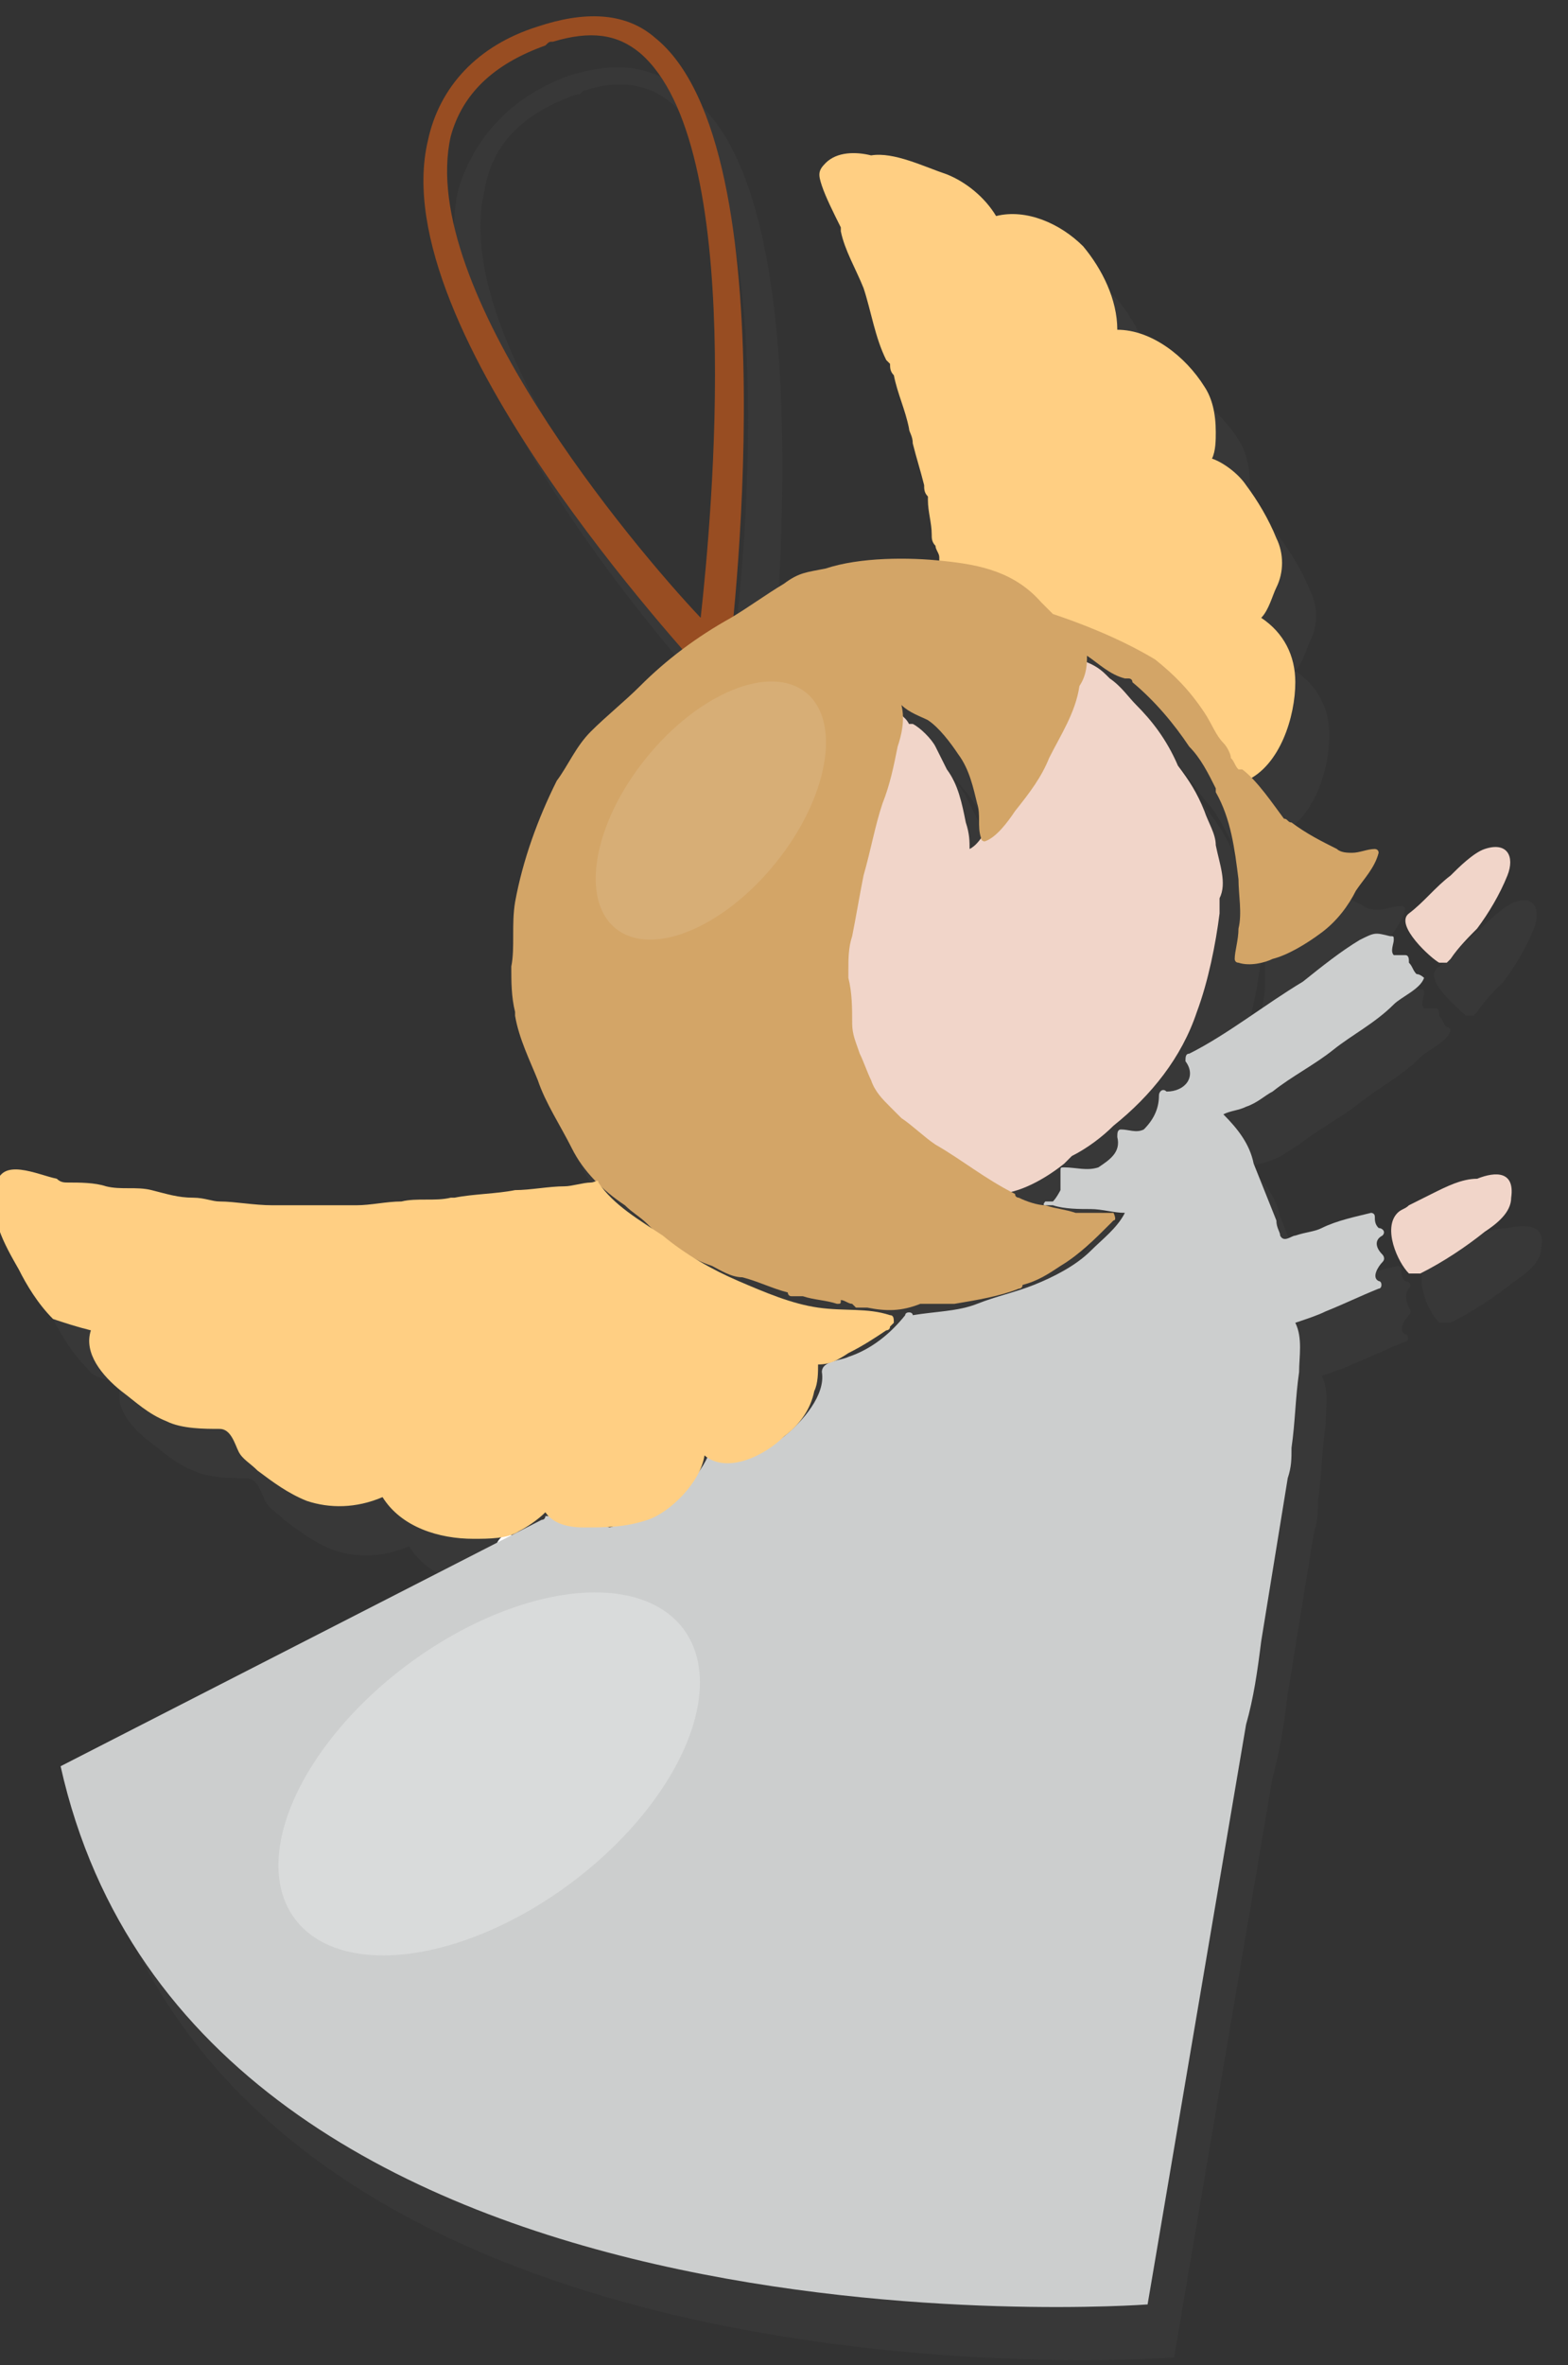 <?xml version="1.0" encoding="utf-8"?>
<!-- Generator: Adobe Illustrator 19.0.0, SVG Export Plug-In . SVG Version: 6.00 Build 0)  -->
<svg version="1.1" id="Layer_1" xmlns="http://www.w3.org/2000/svg" xmlns:xlink="http://www.w3.org/1999/xlink" x="0px" y="0px"
	 viewBox="0 0 41.4 62.4" style="enable-background:new 0 0 41.4 62.4;" xml:space="preserve">
<rect x="0" y="0" width="41.4" height="62.4" fill="#333333" stroke="none"/>
<g id="XMLID_353_" style="opacity:0.4;">
	<path id="XMLID_369_" style="opacity:0.26;fill:#5E5E5E;" d="M39.8,32.4c-0.4,0-0.8,0.2-1.2,0.4c-0.2,0.1-0.4,0.2-0.6,0.3
		c-0.1,0.1-0.2,0.1-0.3,0.2c-0.4,0.4,0,1.3,0.3,1.6c0,0,0.1,0,0.1,0c0,0,0,0,0,0c0,0,0,0,0.1,0c0,0,0,0,0.1,0c0,0,0,0,0,0l0,0
		c0.6-0.3,1.2-0.7,1.7-1.1c0.3-0.2,0.7-0.5,0.7-0.9C40.8,32.3,40.3,32.3,39.8,32.4z"/>
	<path id="XMLID_370_" style="opacity:0.26;fill:#5E5E5E;" d="M38.7,26.8c0,0,0.1,0,0.1,0c0,0,0,0,0.1,0c0,0,0,0,0,0
		c0,0,0.1-0.1,0.1-0.1c0.2-0.3,0.5-0.6,0.7-0.8c0.3-0.4,0.6-0.9,0.8-1.4c0.2-0.5,0-0.9-0.5-0.7c-0.3,0.1-0.7,0.5-0.9,0.7
		c-0.4,0.3-0.7,0.7-1.1,1C37.5,25.8,38.5,26.6,38.7,26.8z"/>
	<path id="XMLID_377_" style="opacity:0.26;fill:#5E5E5E;" d="M37.2,34c0.1-0.1,0-0.2-0.1-0.2c-0.1-0.1-0.1-0.2-0.1-0.3
		c0-0.1-0.1-0.1-0.1-0.1c-0.4,0.1-0.9,0.2-1.3,0.4c-0.2,0.1-0.4,0.1-0.7,0.2c-0.1,0-0.3,0.2-0.4,0c0-0.1-0.1-0.2-0.1-0.4
		c-0.2-0.5-0.4-1-0.6-1.5c-0.1-0.5-0.4-0.9-0.8-1.3c0.2-0.1,0.4-0.1,0.6-0.2c0.3-0.1,0.5-0.3,0.7-0.4c0.5-0.4,1.1-0.7,1.6-1.1
		c0.5-0.4,1.1-0.7,1.6-1.2c0.2-0.2,0.7-0.4,0.8-0.7c0-0.1-0.1-0.1-0.1-0.1c-0.1-0.1-0.1-0.2-0.2-0.3c0-0.1,0-0.2-0.1-0.2
		c-0.1,0-0.2,0-0.3,0c-0.1-0.1,0-0.3,0-0.4c0-0.1,0-0.1-0.1-0.1c-0.4-0.1-0.4-0.1-0.8,0.1c-0.5,0.3-1,0.7-1.5,1.1
		c-1,0.6-2,1.4-3,1.9c-0.1,0-0.1,0.1-0.1,0.2c0.3,0.4,0,0.8-0.5,0.8c0,0,0,0,0,0c-0.1-0.1-0.2,0-0.2,0.1c0,0.3-0.1,0.6-0.4,0.9
		c-0.2,0.1-0.4,0-0.6,0c-0.1,0-0.1,0.1-0.1,0.2c0.1,0.4-0.2,0.6-0.5,0.8c-0.3,0.1-0.6,0-0.9,0c-0.1,0-0.1,0-0.1,0.1
		c0,0.1,0,0.4,0,0.5c0,0-0.1,0.2-0.2,0.3c-0.1,0-0.1,0-0.2,0c0,0-0.1,0.1,0,0.1c0,0,0,0,0.1,0c0,0,0,0,0,0c0,0,0,0,0.1,0
		c0.3,0.1,0.7,0.1,1,0.1c0.3,0,0.6,0.1,0.9,0.1c-0.2,0.4-0.6,0.7-0.9,1c-0.3,0.2-0.6,0.4-1,0.6c0.1-0.1,0.2-0.1,0.3-0.2
		c0.5-0.3,0.9-0.7,1.3-1.1c0,0,0.1-0.1,0.1-0.1c0.1,0,0-0.2,0-0.2c-0.1,0-0.2,0-0.3,0c-0.1,0-0.3,0-0.4,0c0,0,0,0,0,0
		c-0.1,0-0.2,0-0.3,0c-0.3-0.1-0.5-0.1-0.8-0.2c-0.2,0-0.5-0.1-0.7-0.2c0,0-0.1,0-0.1-0.1c-0.3-0.1-0.6-0.3-0.9-0.5
		c0.2,0.1,0.3,0.1,0.5,0.2c0,0,0,0.1,0.1,0.1c0.6,0,1.3-0.4,1.8-0.8c0.1-0.1,0.1-0.1,0.2-0.2c0.4-0.2,0.8-0.5,1.1-0.8
		c1-0.8,1.8-1.8,2.2-3c0.3-0.8,0.5-1.8,0.6-2.6c0-0.1,0-0.3,0-0.4c0-0.1,0.1-0.2,0.1-0.2c0,0.4,0,0.8,0,1.3c0,0.3-0.1,0.6-0.1,0.8
		c0,0,0,0.1,0.1,0.1c0.3,0.1,0.7,0,0.9-0.1c0.4-0.1,0.9-0.4,1.3-0.7c0.4-0.3,0.7-0.7,0.9-1.1c0.2-0.3,0.5-0.6,0.6-1
		c0-0.1-0.1-0.1-0.1-0.1c-0.2,0-0.4,0.1-0.6,0.1c-0.1,0-0.3,0-0.4-0.1c-0.4-0.2-0.8-0.4-1.2-0.7c-0.1,0-0.1-0.1-0.2-0.1c0,0,0,0,0,0
		c-0.3-0.4-0.7-1-1.1-1.3c0,0,0,0-0.1,0c-0.1-0.1-0.1-0.2-0.2-0.3c0,0,0,0,0,0c0-0.1,0-0.1-0.1-0.2c0.2,0.2,0.4,0.4,0.6,0.7
		c0,0,0,0,0,0c0,0,0,0,0.1,0c0,0,0,0,0,0c0,0,0,0,0,0c0.9-0.4,1.3-1.7,1.3-2.6c0-0.7-0.3-1.3-0.9-1.7c0.2-0.2,0.3-0.6,0.4-0.8
		c0.2-0.4,0.2-0.9,0-1.3c-0.2-0.5-0.5-1-0.8-1.4c-0.2-0.3-0.6-0.6-0.9-0.7c0.1-0.2,0.1-0.5,0.1-0.7c0-0.5-0.1-0.9-0.3-1.2
		c-0.5-0.8-1.4-1.5-2.3-1.5c0-0.8-0.4-1.6-0.9-2.2c-0.5-0.5-1.4-1-2.2-0.8c-0.3-0.5-0.8-0.9-1.4-1.1c-0.6-0.2-1.4-0.6-2-0.5
		c0,0,0,0,0,0c-0.4-0.1-0.9-0.1-1.2,0.2c-0.2,0.2-0.2,0.3-0.1,0.6c0.2,0.4,0.4,0.8,0.5,1.2c0,0,0,0,0,0.1c0.1,0.5,0.4,1,0.6,1.5
		c0.2,0.6,0.3,1.3,0.6,1.9c0,0,0.1,0.1,0.1,0.1c0,0.1,0,0.2,0.1,0.3c0.1,0.5,0.3,0.9,0.4,1.4c0,0.1,0.1,0.2,0.1,0.4
		c0.1,0.4,0.2,0.7,0.3,1.1c0,0.1,0,0.2,0.1,0.3c0,0,0,0.1,0,0.1c0,0.3,0.1,0.6,0.1,0.9c0,0.1,0,0.2,0.1,0.3c0,0.1,0.1,0.2,0.1,0.3
		c0,0.1,0,0.1,0,0.2c0,0,0,0.1,0,0.1c0,0,0.1,0.1,0.1,0c0.5,0.1,1,0.1,1.5,0.3c0.6,0.3,1.1,0.6,1.5,1.1c0,0-0.1,0-0.1,0c0,0,0,0,0,0
		c-0.1-0.1-0.2-0.2-0.2-0.3c-0.7-0.8-1.6-1-2.6-1.1c-0.9-0.1-2.2-0.1-3.1,0.2c-0.5,0.1-0.7,0.1-1.1,0.4c-0.4,0.3-0.9,0.5-1.3,0.8
		c0.3-3.6,0.9-12.9-2.1-15.3C17.3,1.7,16.3,1.6,15,2c-1.6,0.6-2.5,1.7-2.9,3c-1,4.3,4.7,11.2,6.7,13.4c-0.4,0.3-0.8,0.7-1.2,1
		c-0.4,0.4-0.9,0.8-1.3,1.2c-0.4,0.4-0.6,0.9-0.9,1.3c-0.5,1-0.9,2.1-1.1,3.2c-0.1,0.6,0,1.2-0.1,1.7c0,0.4,0,0.8,0.1,1.2
		c0,0,0,0,0,0.1c0.1,0.6,0.4,1.2,0.6,1.7c0.2,0.6,0.6,1.2,0.9,1.8c0.2,0.3,0.4,0.5,0.6,0.8c0-0.1-0.1,0-0.2,0
		c-0.2,0-0.5,0.1-0.7,0.1c-0.4,0-0.9,0.1-1.3,0.1c-0.5,0.1-1.1,0.1-1.6,0.2c0,0-0.1,0-0.1,0c-0.4,0.1-0.9,0-1.3,0.1
		c-0.4,0-0.8,0.1-1.2,0.1c-0.2,0-0.4,0-0.7,0c-0.1,0-0.3,0-0.4,0c-0.4,0-0.7,0-1.1,0c-0.5,0-1-0.1-1.4-0.1c-0.2,0-0.4-0.1-0.7-0.1
		c-0.4,0-0.7-0.1-1.1-0.2c-0.4-0.1-0.8,0-1.2-0.1c-0.3-0.1-0.7-0.1-1-0.1c-0.1,0-0.2,0-0.3-0.1C2,32.3,1,31.8,0.8,32.6
		c-0.2,0.8,0.2,1.5,0.6,2.2c0.2,0.4,0.5,0.9,0.9,1.3c0.2,0.3,0.6,0.3,0.9,0.4C3,37.1,3.4,37.6,3.9,38c0.4,0.3,0.7,0.6,1.2,0.8
		c0.4,0.2,1,0.2,1.4,0.2c0.3,0,0.4,0.4,0.5,0.6c0.1,0.2,0.3,0.3,0.5,0.5c0.4,0.3,0.8,0.6,1.3,0.8c0.6,0.2,1.3,0.2,2-0.1c0,0,0,0,0,0
		c0.5,0.8,1.5,1.1,2.4,1.1c0.2,0,0.5,0,0.7,0L2.4,48C6,64.1,31,62.2,31,62.2l2.6-15.3c0.2-0.7,0.3-1.4,0.4-2.2l0.7-4.3
		c0.1-0.3,0.1-0.5,0.1-0.8c0.1-0.7,0.1-1.3,0.2-2c0-0.4,0.1-0.9-0.1-1.3c0.3-0.1,0.6-0.2,0.8-0.3c0.5-0.2,0.9-0.4,1.4-0.6
		c0.1,0,0.1-0.2,0-0.2c-0.2-0.1,0-0.4,0.1-0.5c0.1-0.1,0-0.2,0-0.2C37.1,34.3,37.1,34.1,37.2,34z M22.3,37.3c0.3,0,0.5-0.1,0.8-0.3
		c0.3-0.2,0.6-0.4,0.9-0.6c-0.3,0.3-0.7,0.5-1,0.7c-0.1,0.1-0.5,0.1-0.6,0.3C22.3,37.4,22.3,37.3,22.3,37.3z M25,35.9
		c0.1,0,0.2,0,0.3,0c0.2,0,0.3,0,0.5,0c0,0,0,0,0,0c0,0,0.1,0,0.1,0c0.1,0,0.3,0,0.4-0.1c-0.5,0.2-1.1,0.2-1.6,0.3
		c0-0.1-0.2-0.1-0.2,0c0,0-0.1,0.1-0.1,0.1c0,0,0,0,0,0c0-0.1,0-0.1-0.1-0.2C24.5,36,24.8,36,25,35.9C25,35.9,25,35.9,25,35.9z
		 M22.9,35.9C23,35.9,23,35.9,22.9,35.9c0.1-0.1,0.1-0.1,0.1-0.1c0.1,0,0.2,0.1,0.3,0.1c0,0,0,0,0.1,0
		C23.2,35.9,23.1,35.9,22.9,35.9z M22.1,38.4c0-0.1,0.1-0.1,0.1-0.2C22.2,38.2,22.1,38.3,22.1,38.4z M17.3,33.3
		c0.2,0.2,0.4,0.3,0.6,0.5c0,0,0,0,0,0c-0.5-0.3-1-0.7-1.4-1.2C16.8,32.9,17.1,33.1,17.3,33.3z M28.2,35.1c-0.1,0-0.2,0.1-0.2,0.1
		c-0.1,0-0.1,0-0.2,0.1c0,0,0,0,0,0C27.9,35.2,28,35.2,28.2,35.1z M29.1,18.8C29.1,18.8,29.1,18.7,29.1,18.8c0.1,0,0.2,0,0.3,0.1
		C29.3,18.8,29.3,18.8,29.1,18.8C29.2,18.8,29.1,18.8,29.1,18.8z M33,23.8c0-0.1-0.1-0.2-0.1-0.3c0-0.3-0.2-0.6-0.3-0.9
		c-0.2-0.5-0.4-0.8-0.7-1.2c-0.4-0.5-0.7-1-1.2-1.4c0,0,0,0,0,0c-0.2-0.2-0.4-0.5-0.7-0.7c0,0-0.1-0.1-0.1-0.1
		c-0.1-0.1-0.1-0.1-0.2-0.1c0.1,0.1,0.3,0.2,0.4,0.2c0,0,0,0,0.1,0c0,0,0.1,0,0.1,0.1c0,0,0,0,0,0c0.6,0.5,1.1,1.1,1.5,1.7
		c0.3,0.3,0.5,0.7,0.7,1.1c0,0,0,0.1,0,0.1C32.7,22.8,32.9,23.3,33,23.8z M29.9,18.1C29.9,18.1,29.9,18.1,29.9,18.1
		C29.9,18.1,29.9,18.1,29.9,18.1C29.9,18.1,29.9,18.1,29.9,18.1z M28.8,17.7c0.1,0,0.1,0.1,0.2,0.1C28.9,17.7,28.9,17.7,28.8,17.7
		C28.8,17.7,28.8,17.7,28.8,17.7z M27.7,22.2c-0.1,0.2-0.3,0.5-0.5,0.7c-0.1,0.1-0.1,0.2-0.2,0.2c0.1-0.1,0.2-0.2,0.2-0.3
		C27.5,22.6,27.6,22.4,27.7,22.2z M26.5,23.6c0.1,0,0.1-0.1,0.2-0.1c-0.1,0.1-0.2,0.2-0.3,0.3C26.4,23.7,26.4,23.7,26.5,23.6
		C26.5,23.6,26.5,23.6,26.5,23.6z M25,20.4c0.3,0.2,0.6,0.6,0.8,0.9c0.3,0.4,0.4,0.9,0.5,1.3c0,0.1,0,0.3,0,0.4
		c-0.1-0.5-0.2-0.9-0.5-1.4c0,0,0,0,0,0c-0.1-0.2-0.2-0.4-0.3-0.6C25.4,20.8,25.2,20.6,25,20.4c0,0-0.1,0-0.1,0
		c-0.1-0.1-0.1-0.1-0.2-0.2C24.8,20.3,24.9,20.3,25,20.4z M24.4,20C24.4,20,24.3,20,24.4,20C24.3,20,24.3,20,24.4,20
		C24.3,20,24.4,20,24.4,20z M23.8,22.5c0.2-0.5,0.3-1,0.4-1.5c0-0.1,0-0.2,0.1-0.3c-0.1,1-0.5,2-0.7,3c-0.1,0.3-0.1,0.5-0.2,0.8
		c0,0,0,0,0,0C23.5,23.8,23.6,23.2,23.8,22.5z M22.9,27c0-0.3,0-0.6,0.1-0.9c0,0,0,0,0,0c0.1-0.2,0.1-0.4,0.1-0.6
		c-0.1,0.6-0.1,1.2-0.1,1.8c0,0.1,0,0.2,0,0.3c0,0.3,0,0.6,0.1,0.9c0,0.1,0.1,0.2,0.1,0.4c0,0.2,0.1,0.4,0.1,0.6c0,0,0,0.1,0.1,0.1
		c0,0,0,0.1,0,0.1c0.2,0.5,0.6,1,1,1.4c0.1,0.1,0.2,0.3,0.4,0.4c-0.2-0.1-0.3-0.2-0.5-0.4c0,0-0.1-0.1-0.1-0.1
		c-0.1-0.1-0.1-0.1-0.2-0.2c-0.2-0.2-0.4-0.4-0.5-0.7c-0.1-0.2-0.2-0.5-0.3-0.7c-0.1-0.3-0.2-0.5-0.2-0.8c0,0,0,0,0,0
		c0-0.4,0-0.8-0.1-1.2C22.9,27.2,22.9,27.1,22.9,27z M22.8,35.9c-0.1,0-0.3,0-0.4,0c-0.7-0.1-1.4-0.3-2-0.6c0,0,0,0,0,0
		c0.4,0.1,0.8,0.3,1.2,0.4c0,0,0,0.1,0.1,0.1c0.1,0,0.2,0,0.3,0C22.3,35.8,22.6,35.9,22.8,35.9z M12.8,5C13,3.8,13.8,3,15.2,2.5
		c0.1,0,0.1,0,0.2-0.1c0.9-0.3,1.7-0.2,2.3,0.3c2.9,2.3,2,12.2,1.6,14.9C17.6,15.8,11.8,9,12.8,5z M15.1,41.3
		C15.1,41.3,15.1,41.3,15.1,41.3C15.1,41.3,15.1,41.3,15.1,41.3C15.1,41.3,15.1,41.3,15.1,41.3z"/>
</g>
<path id="XMLID_336_" style="fill:#984D22;" d="M19.1,18.4c-0.1,0-0.4-0.5-0.5-0.6c-0.3-0.4-8.5-9.1-7.3-14.1c0.3-1.4,1.3-2.5,2.9-3
	c1.2-0.4,2.3-0.4,3.1,0.3c3.6,2.9,2,16.2,1.9,16.7C19.2,17.8,19.3,18.4,19.1,18.4C19.2,18.4,19.2,18.4,19.1,18.4z M14.6,1.1
	c-0.1,0-0.1,0-0.2,0.1c-1.4,0.5-2.2,1.3-2.5,2.4c-0.9,4,4.8,10.8,6.6,12.7c0.3-2.7,1.2-12.5-1.6-14.9C16.3,0.9,15.6,0.8,14.6,1.1z"
	/>
<path id="XMLID_245_" style="fill:#F1D5C9;" d="M39,31.1c-0.4,0-0.8,0.2-1.2,0.4c-0.2,0.1-0.4,0.2-0.6,0.3c-0.1,0.1-0.2,0.1-0.3,0.2
	c-0.4,0.4,0,1.3,0.3,1.6c0,0,0.1,0,0.1,0c0,0,0,0,0,0c0,0,0,0,0.1,0c0,0,0,0,0.1,0c0,0,0,0,0,0l0,0c0.6-0.3,1.2-0.7,1.7-1.1
	c0.3-0.2,0.7-0.5,0.7-0.9C40,30.9,39.5,30.9,39,31.1z"/>
<path id="XMLID_244_" style="fill:#F1D5C9;" d="M39.2,22.4c-0.3,0.1-0.7,0.5-0.9,0.7c-0.4,0.3-0.7,0.7-1.1,1
	c-0.4,0.3,0.6,1.2,0.8,1.3c0,0,0.1,0,0.1,0c0,0,0,0,0.1,0c0,0,0,0,0,0c0,0,0.1-0.1,0.1-0.1c0.2-0.3,0.5-0.6,0.7-0.8
	c0.3-0.4,0.6-0.9,0.8-1.4C40,22.6,39.8,22.2,39.2,22.4z"/>
<path id="XMLID_243_" style="fill:#F1D5C9;" d="M30,18.6c-0.2-0.2-0.4-0.5-0.7-0.7c0,0-0.1-0.1-0.1-0.1c-0.2-0.2-0.4-0.3-0.7-0.4
	c-0.1,0-0.2,0-0.2,0.1c-0.1,0.9-0.4,1.8-0.9,2.6c-0.3,0.5-0.5,1-0.9,1.4c-0.1,0.2-0.3,0.3-0.5,0.5c-0.1,0.1-0.2,0.3-0.4,0.4
	c0-0.2,0-0.4-0.1-0.7c-0.1-0.5-0.2-1-0.5-1.4c0,0,0,0,0,0c-0.1-0.2-0.2-0.4-0.3-0.6c-0.1-0.2-0.4-0.5-0.6-0.6c0,0,0,0-0.1,0
	c-0.1-0.2-0.3-0.3-0.5-0.4c-0.1,0-0.2,0-0.2,0.1c0.1,1.3-0.4,2.4-0.7,3.6c-0.3,1.2-0.5,2.3-0.4,3.5c0,0.1,0,0.2,0,0.3
	c0,0.3,0,0.6,0.1,0.9c0,0.1,0.1,0.2,0.1,0.4c0,0.2,0.1,0.4,0.1,0.6c0,0,0,0.1,0.1,0.1c0,0,0,0.1,0,0.1c0.2,0.5,0.6,1,1,1.4
	c0.7,0.8,1.5,1.4,2.6,1.7c0,0,0,0.1,0.1,0.1c0.6,0,1.3-0.4,1.8-0.8c0.1-0.1,0.1-0.1,0.2-0.2c0.4-0.2,0.8-0.5,1.1-0.8
	c1-0.8,1.8-1.8,2.2-3c0.3-0.8,0.5-1.8,0.6-2.6c0-0.1,0-0.3,0-0.4c0.2-0.4,0-0.9-0.1-1.4c0-0.3-0.2-0.6-0.3-0.9
	c-0.2-0.5-0.4-0.8-0.7-1.2C30.8,19.5,30.4,19,30,18.6C30,18.6,30,18.6,30,18.6z"/>
<path id="XMLID_241_" style="fill:#FFCF83;" d="M26.3,5.7C26,5.2,25.5,4.8,25,4.6c-0.6-0.2-1.4-0.6-2-0.5c0,0,0,0,0,0
	c-0.4-0.1-0.9-0.1-1.2,0.2c-0.2,0.2-0.2,0.3-0.1,0.6C21.8,5.2,22,5.6,22.2,6c0,0,0,0,0,0.1c0.1,0.5,0.4,1,0.6,1.5
	c0.2,0.6,0.3,1.3,0.6,1.9c0,0,0.1,0.1,0.1,0.1c0,0.1,0,0.2,0.1,0.3c0.1,0.5,0.3,0.9,0.4,1.4c0,0.1,0.1,0.2,0.1,0.4
	c0.1,0.4,0.2,0.7,0.3,1.1c0,0.1,0,0.2,0.1,0.3c0,0,0,0.1,0,0.1c0,0.3,0.1,0.6,0.1,0.9c0,0.1,0,0.2,0.1,0.3c0,0.1,0.1,0.2,0.1,0.3
	c0,0.1,0,0.1,0,0.2c0,0,0,0.1,0,0.1c0,0,0.1,0.1,0.1,0c0.5,0.1,1,0.1,1.5,0.3c0.6,0.3,1.1,0.6,1.5,1.1c0,0.1,0.1,0.1,0.2,0
	c0.3,0.2,0.7,0.3,1.1,0.5c0.6,0.3,1.1,0.8,1.5,1.2c0.4,0.4,0.7,0.9,1.1,1.3c0.3,0.4,0.7,0.8,1,1.2c0,0,0,0,0,0c0,0,0,0,0.1,0
	c0,0,0,0,0,0c0,0,0,0,0,0c0.9-0.4,1.3-1.7,1.3-2.6c0-0.7-0.3-1.3-0.9-1.7c0.2-0.2,0.3-0.6,0.4-0.8c0.2-0.4,0.2-0.9,0-1.3
	c-0.2-0.5-0.5-1-0.8-1.4c-0.2-0.3-0.6-0.6-0.9-0.7c0.1-0.2,0.1-0.5,0.1-0.7c0-0.5-0.1-0.9-0.3-1.2c-0.5-0.8-1.4-1.5-2.3-1.5
	c0-0.8-0.4-1.6-0.9-2.2C28,5.9,27.1,5.5,26.3,5.7z"/>
<path id="XMLID_206_" style="fill:#D3A567;" d="M27.8,16.2C27.8,16.2,27.8,16.2,27.8,16.2c-0.1-0.1-0.2-0.2-0.3-0.3
	c-0.7-0.8-1.6-1-2.6-1.1c-0.9-0.1-2.2-0.1-3.1,0.2c-0.5,0.1-0.7,0.1-1.1,0.4c-0.5,0.3-0.9,0.6-1.4,0.9c-0.9,0.5-1.7,1.1-2.4,1.8
	c-0.4,0.4-0.9,0.8-1.3,1.2c-0.4,0.4-0.6,0.9-0.9,1.3c-0.5,1-0.9,2.1-1.1,3.2c-0.1,0.6,0,1.2-0.1,1.7c0,0.4,0,0.8,0.1,1.2
	c0,0,0,0,0,0.1c0.1,0.6,0.4,1.2,0.6,1.7c0.2,0.6,0.6,1.2,0.9,1.8c0.3,0.6,0.8,1.1,1.4,1.5c0.2,0.2,0.4,0.3,0.6,0.5c0,0,0,0,0.1,0.1
	c0.1,0.1,0.1,0.1,0.2,0.2c0,0,0,0,0,0c0.2,0.2,0.3,0.3,0.6,0.4c0,0,0,0,0,0c0.3,0.2,0.5,0.3,0.8,0.4c0.2,0.1,0.5,0.3,0.8,0.3
	c0.4,0.1,0.8,0.3,1.2,0.4c0,0,0,0.1,0.1,0.1c0.1,0,0.2,0,0.3,0c0.3,0.1,0.6,0.1,0.9,0.2c0.1,0,0.1,0,0.1-0.1c0,0,0,0,0,0
	c0.1,0,0.2,0.1,0.3,0.1c0,0,0.1,0.1,0.1,0.1c0.1,0,0.2,0,0.3,0c0.5,0.1,0.9,0.1,1.4-0.1c0,0,0,0,0,0c0.1,0,0.2,0,0.3,0
	c0.2,0,0.3,0,0.5,0c0,0,0,0,0,0c0,0,0.1,0,0.1,0c0.6-0.1,1.2-0.2,1.7-0.4c0.1,0,0.1-0.1,0.1-0.1c0.4-0.1,0.7-0.3,1-0.5
	c0.5-0.3,0.9-0.7,1.3-1.1c0,0,0.1-0.1,0.1-0.1c0.1,0,0-0.2,0-0.2c-0.1,0-0.2,0-0.3,0c-0.1,0-0.3,0-0.4,0c0,0,0,0,0,0
	c-0.1,0-0.2,0-0.3,0c-0.3-0.1-0.5-0.1-0.8-0.2c-0.2,0-0.5-0.1-0.7-0.2c0,0-0.1,0-0.1-0.1c-0.8-0.4-1.4-0.9-2.1-1.3c0,0,0,0,0,0
	c0,0,0,0,0,0c-0.3-0.2-0.6-0.5-0.9-0.7c0,0-0.1-0.1-0.1-0.1c-0.1-0.1-0.1-0.1-0.2-0.2c-0.2-0.2-0.4-0.4-0.5-0.7
	c-0.1-0.2-0.2-0.5-0.3-0.7c-0.1-0.3-0.2-0.5-0.2-0.8c0,0,0,0,0,0c0-0.4,0-0.8-0.1-1.2c0-0.1,0-0.2,0-0.2c0-0.3,0-0.6,0.1-0.9
	c0,0,0,0,0,0c0.1-0.5,0.2-1.1,0.3-1.6c0.2-0.7,0.3-1.3,0.5-1.9c0.2-0.5,0.3-1,0.4-1.5c0.1-0.3,0.2-0.7,0.1-1.1
	c0.2,0.2,0.5,0.3,0.7,0.4c0.3,0.2,0.6,0.6,0.8,0.9c0.3,0.4,0.4,0.9,0.5,1.3c0.1,0.3,0,0.6,0.1,0.9c0,0.1,0.1,0.1,0.1,0.1
	c0.3-0.1,0.6-0.5,0.8-0.8c0.4-0.5,0.7-0.9,0.9-1.4c0.3-0.6,0.7-1.2,0.8-1.9c0.2-0.3,0.2-0.6,0.2-0.8c0.3,0.2,0.6,0.5,1,0.6
	c0,0,0,0,0.1,0c0,0,0.1,0,0.1,0.1c0,0,0,0,0,0c0.6,0.5,1.1,1.1,1.5,1.7c0.3,0.3,0.5,0.7,0.7,1.1c0,0,0,0.1,0,0.1
	c0.4,0.7,0.5,1.5,0.6,2.3c0,0.4,0.1,0.9,0,1.3c0,0.3-0.1,0.6-0.1,0.8c0,0,0,0.1,0.1,0.1c0.3,0.1,0.7,0,0.9-0.1
	c0.4-0.1,0.9-0.4,1.3-0.7c0.4-0.3,0.7-0.7,0.9-1.1c0.2-0.3,0.5-0.6,0.6-1c0-0.1-0.1-0.1-0.1-0.1c-0.2,0-0.4,0.1-0.6,0.1
	c-0.1,0-0.3,0-0.4-0.1c-0.4-0.2-0.8-0.4-1.2-0.7c-0.1,0-0.1-0.1-0.2-0.1c0,0,0,0,0,0c-0.3-0.4-0.7-1-1.1-1.3c0,0,0,0-0.1,0
	c-0.1-0.1-0.1-0.2-0.2-0.3c0,0,0,0,0,0c0-0.1-0.1-0.3-0.2-0.4c-0.2-0.2-0.3-0.5-0.5-0.8c-0.4-0.6-0.8-1-1.3-1.4c0,0,0,0,0,0
	C29.5,16.8,28.4,16.4,27.8,16.2z"/>
<path id="XMLID_180_" style="fill:#FFFFFF;" d="M15.3,46.6c-0.2-0.1-0.4,0-0.4,0.2c0,0.2,0.2,0.3,0.4,0.3c0,0,0.1,0,0.1,0
	c0.1,0,0.2,0,0.2-0.1C15.6,46.8,15.5,46.6,15.3,46.6z"/>
<path id="XMLID_169_" style="fill:#FFFFFF;" d="M30.4,45.1c-0.2-0.1-0.3,0-0.4,0.2c0,0,0,0,0,0c0,0.1,0,0.2,0,0.2
	c0.1,0.1,0.3,0.2,0.4,0C30.6,45.5,30.6,45.2,30.4,45.1z"/>
<path id="XMLID_181_" style="fill:#FFFFFF;" d="M32.6,42.3c-0.1,0-0.3,0.1-0.4,0.2c-0.3,0.2-0.6,0.4-1,0.5c-0.6,0.3-1.3,0.6-1.9,0.9
	c-0.7,0.3-1.4,0.5-2.1,0.6c-0.4,0.1-1,0.1-1.4,0.3c0,0,0,0-0.1,0c-0.1,0-0.2,0-0.3,0.1c-0.5,0-1,0.1-1.5,0c-0.5,0-1.1-0.2-1.6-0.1
	c-0.2,0-0.4-0.1-0.7-0.1c-0.4-0.1-0.7-0.2-1.1-0.3c-0.4-0.1-0.8-0.2-1.2-0.3c-0.1,0-0.1,0-0.2,0c-0.3-0.1-0.6-0.3-0.9-0.5
	c-0.5-0.3-1-0.5-1.5-0.8c-0.2-0.1-0.5-0.3-0.8-0.4c-0.8-0.6-1.8-1.1-2.4-1.9c0-0.1-0.1-0.1-0.2,0c-0.5,0.4,0,0.8,0.4,1.1
	c0.1,0.1,0.2,0.2,0.3,0.2c0,0,0.1,0.1,0.1,0.1c0,0,0,0,0,0c0.1,0,0.1,0.1,0.2,0.1c0,0,0.1,0.1,0.1,0.1c0,0,0,0,0,0
	c0.2,0.1,0.3,0.2,0.5,0.4c0,0,0,0,0.1,0c0.2,0.2,0.5,0.4,0.7,0.5c0.1,0,0.1,0.1,0.2,0.1c0,0,0,0.1,0.1,0.1c0.6,0.3,1.2,0.6,1.9,0.8
	c0.1,0.1,0.2,0.1,0.3,0.2c0,0,0,0,0,0.1c0.3,0.3,0.9,0.3,1.2,0.5c0,0,0,0,0.1,0c0.2,0.1,0.5,0.2,0.8,0.2c0,0,0,0,0,0
	c0,0,0,0.1,0.1,0.1c0.6,0.1,1.2,0.3,1.8,0.3c0.3,0,0.6,0.1,0.9,0.1c0.5,0.1,1.1,0,1.6,0c0.3,0,0.6,0,0.9,0c0.3,0,0.6,0,0.8-0.1
	c0.1,0,0.2,0,0.2-0.1c0,0,0,0,0,0c0,0,0,0,0,0c0,0,0,0,0,0c0,0,0,0,0,0c0.1,0,0.1,0,0.2,0c0.2,0,0.4,0,0.6-0.1
	c0.2-0.1,0.4-0.2,0.6-0.2c0.3,0,0.7-0.1,1-0.2c0.3-0.1,0.6-0.3,0.9-0.5c0.2-0.1,0.4-0.2,0.5-0.2c0.4-0.2,0.8-0.4,1.1-0.7
	c0.4-0.3,0.9-0.5,1.2-0.8C32.8,42.5,32.7,42.3,32.6,42.3z"/>
<ellipse id="XMLID_184_" transform="matrix(0.628 -0.778 0.778 0.628 -9.687 22.573)" style="opacity:0.1;fill:#FFFFFF;" cx="18.8" cy="21.4" rx="4" ry="2.2"/>
<path id="XMLID_202_" style="fill:#CCCECE;" d="M37.4,25.7c-0.1-0.1-0.1-0.2-0.2-0.3c0-0.1,0-0.2-0.1-0.2c-0.1,0-0.2,0-0.3,0
	c-0.1-0.1,0-0.3,0-0.4c0-0.1,0-0.1-0.1-0.1c-0.4-0.1-0.4-0.1-0.8,0.1c-0.5,0.3-1,0.7-1.5,1.1c-1,0.6-2,1.4-3,1.9
	c-0.1,0-0.1,0.1-0.1,0.2c0.3,0.4,0,0.8-0.5,0.8c0,0,0,0,0,0c-0.1-0.1-0.2,0-0.2,0.1c0,0.3-0.1,0.6-0.4,0.9c-0.2,0.1-0.4,0-0.6,0
	c-0.1,0-0.1,0.1-0.1,0.2c0.1,0.4-0.2,0.6-0.5,0.8c-0.3,0.1-0.6,0-0.9,0c-0.1,0-0.1,0-0.1,0.1c0,0.1,0,0.4,0,0.5c0,0-0.1,0.2-0.2,0.3
	c-0.1,0-0.1,0-0.2,0c0,0-0.1,0.1,0,0.1c0,0,0,0,0.1,0c0,0,0,0,0,0c0,0,0,0,0.1,0c0.3,0.1,0.7,0.1,1,0.1c0.3,0,0.6,0.1,0.9,0.1
	c-0.2,0.4-0.6,0.7-0.9,1c-0.4,0.4-1,0.7-1.5,0.9c-0.5,0.2-1,0.3-1.5,0.5c-0.5,0.2-1.1,0.2-1.7,0.3c0-0.1-0.2-0.1-0.2,0
	c-0.4,0.5-0.9,0.9-1.5,1.1c-0.2,0.1-0.7,0.1-0.7,0.4c0.1,0.6-0.5,1.3-1,1.7c-0.5,0.4-1.2,0.7-1.8,0.4c-0.1,0-0.2,0-0.2,0.1
	c-0.3,0.7-1.1,1.4-1.8,1.7c-0.2,0.1-0.5,0.1-0.8,0.2l-1.6-0.3c0,0-0.1,0-0.1,0c0,0,0,0.1-0.1,0.1L1.6,46.6
	c3.6,16.1,28.7,14.2,28.7,14.2l2.6-15.3c0.2-0.7,0.3-1.4,0.4-2.2l0.7-4.3c0.1-0.3,0.1-0.5,0.1-0.8c0.1-0.7,0.1-1.3,0.2-2
	c0-0.4,0.1-0.9-0.1-1.3c0.3-0.1,0.6-0.2,0.8-0.3c0.5-0.2,0.9-0.4,1.4-0.6c0.1,0,0.1-0.2,0-0.2c-0.2-0.1,0-0.4,0.1-0.5
	c0.1-0.1,0-0.2,0-0.2c-0.2-0.2-0.2-0.4,0-0.5c0.1-0.1,0-0.2-0.1-0.2c-0.1-0.1-0.1-0.2-0.1-0.3c0-0.1-0.1-0.1-0.1-0.1
	c-0.4,0.1-0.9,0.2-1.3,0.4c-0.2,0.1-0.4,0.1-0.7,0.2c-0.1,0-0.3,0.2-0.4,0c0-0.1-0.1-0.2-0.1-0.4c-0.2-0.5-0.4-1-0.6-1.5
	c-0.1-0.5-0.4-0.9-0.8-1.3c0.2-0.1,0.4-0.1,0.6-0.2c0.3-0.1,0.5-0.3,0.7-0.4c0.5-0.4,1.1-0.7,1.6-1.1c0.5-0.4,1.1-0.7,1.6-1.2
	c0.2-0.2,0.7-0.4,0.8-0.7C37.6,25.8,37.5,25.7,37.4,25.7z"/>
<path id="XMLID_242_" style="fill:#FFCF83;" d="M21.6,34.5c-0.7-0.1-1.4-0.4-2.1-0.7c-0.7-0.3-1.4-0.7-2-1.2
	c-0.6-0.4-1.3-0.8-1.7-1.4c0-0.1-0.1,0-0.2,0c-0.2,0-0.5,0.1-0.7,0.1c-0.4,0-0.9,0.1-1.3,0.1c-0.5,0.1-1.1,0.1-1.6,0.2
	c0,0-0.1,0-0.1,0c-0.4,0.1-0.9,0-1.3,0.1c-0.4,0-0.8,0.1-1.2,0.1c-0.2,0-0.4,0-0.7,0c-0.1,0-0.3,0-0.4,0c-0.4,0-0.7,0-1.1,0
	c-0.5,0-1-0.1-1.4-0.1c-0.2,0-0.4-0.1-0.7-0.1c-0.4,0-0.7-0.1-1.1-0.2c-0.4-0.1-0.8,0-1.2-0.1c-0.3-0.1-0.7-0.1-1-0.1
	c-0.1,0-0.2,0-0.3-0.1c-0.5-0.1-1.5-0.6-1.6,0.2c-0.2,0.8,0.2,1.5,0.6,2.2c0.2,0.4,0.5,0.9,0.9,1.3C1.7,34.9,2,35,2.4,35.1
	c-0.2,0.6,0.3,1.2,0.8,1.6c0.4,0.3,0.7,0.6,1.2,0.8c0.4,0.2,1,0.2,1.4,0.2c0.3,0,0.4,0.4,0.5,0.6c0.1,0.2,0.3,0.3,0.5,0.5
	c0.4,0.3,0.8,0.6,1.3,0.8c0.6,0.2,1.3,0.2,2-0.1c0,0,0,0,0,0c0.5,0.8,1.5,1.1,2.4,1.1c0.4,0,0.9,0,1.2-0.2c0.2-0.1,0.5-0.3,0.7-0.5
	c0.2,0.3,0.6,0.4,1,0.4c0.6,0,1.1,0,1.7-0.2c0.6-0.2,1.4-1,1.5-1.7c0.6,0.5,1.6,0,2.1-0.5c0.4-0.3,0.7-0.7,0.8-1.2
	c0.1-0.2,0.1-0.5,0.1-0.7c0.3,0,0.5-0.1,0.8-0.3c0.4-0.2,0.7-0.4,1-0.6c0,0,0.1,0,0.1-0.1c0,0,0,0,0,0c0,0,0,0,0,0
	c0,0,0.1-0.1,0.1-0.1c0-0.1,0-0.2-0.1-0.2C22.9,34.5,22.3,34.6,21.6,34.5z"/>
<ellipse id="XMLID_189_" transform="matrix(0.802 -0.597 0.597 0.802 -25.37 16.971)" style="opacity:0.26;fill:#FFFFFF;" cx="12.9" cy="46.8" rx="6.4" ry="3.6"/>
<g id="ticks">
</g>
</svg>
